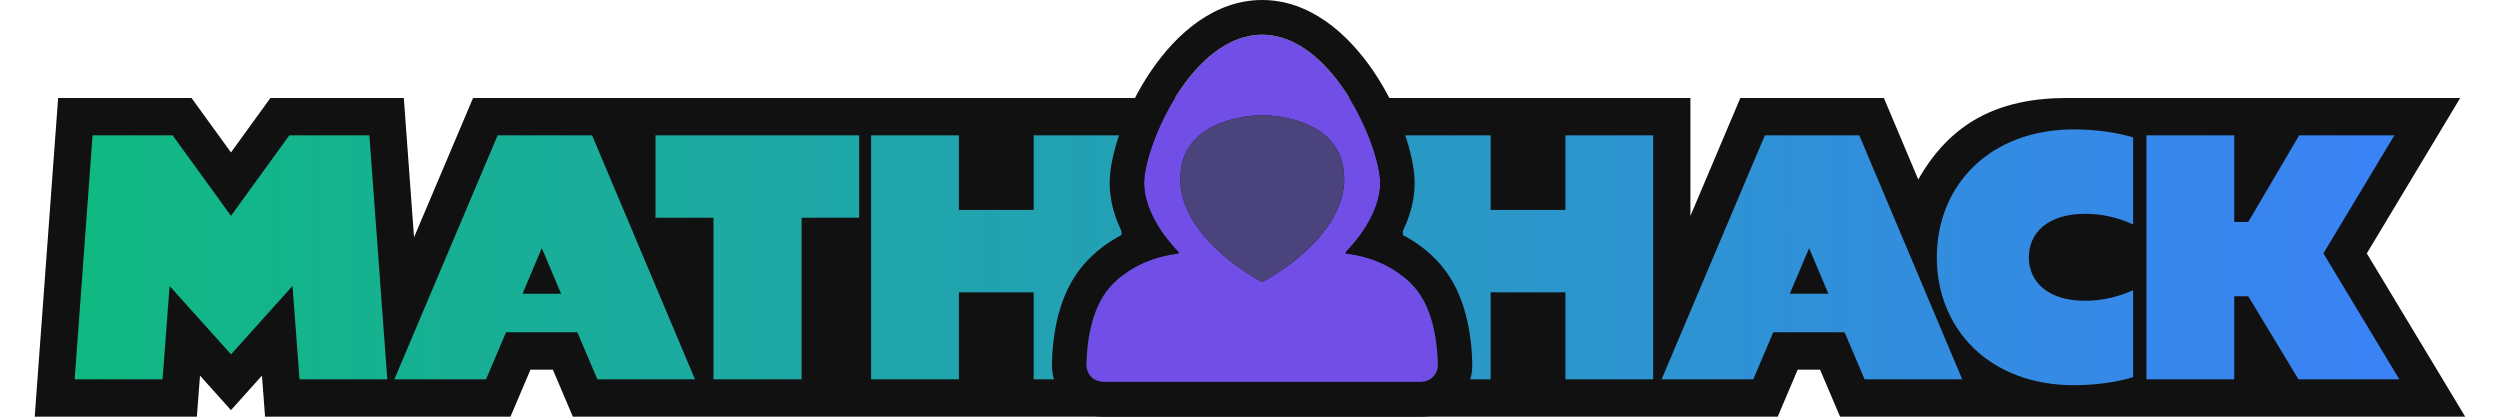 <?xml version="1.0" encoding="UTF-8"?>
<svg xmlns="http://www.w3.org/2000/svg" version="1.1" viewBox="0 0 360 60">
  <defs>
    <linearGradient id="linear-gradient" x1="345.51" y1="37.06" x2="10.75" y2="37.06" gradientUnits="userSpaceOnUse">
      <stop offset="0" stop-color="#3b82f6"/>
      <stop offset="1" stop-color="#10b981"/>
    </linearGradient>
  </defs>
  <g>
    <path d="M297.65 14.11c-9.95 0-16.81 3.6-21.42 11.74l-4.95-11.74h-20.67l-7.19 16.98V14.11H68.12s-8.5 20.07-8.5 20.07l-1.47-20.07h-19.21l-5.68 7.84-5.68-7.84H8.37l-3.37 45.89h23.35l.45-5.91 4.46 4.97 4.46-4.97.45 5.91h35.34l2.88-6.77h3.22l2.88 6.77h173.5s2.88-6.77 2.88-6.77h3.22l2.88 6.77h90.02l-14.17-23.51 13.45-22.38h-56.63Z" fill="#111"/>
    <path d="M10.75 54.62l2.58-35.13h11.53l8.4 11.59 8.4-11.59h11.53l2.58 35.13h-12.64l-1.01-13.44-8.85 9.85-8.85-9.85-1.01 13.44h-12.64ZM86.02 54.62l-2.88-6.77h-10.27l-2.88 6.77h-13.2l14.87-35.13h13.6l14.82 35.13h-14.06ZM75.24 42.3h5.56l-2.78-6.57-2.78 6.57ZM102.74 54.62v-23.27h-8.35v-11.86h29.33v11.86h-8.29v23.27h-12.69ZM125.44 54.62V19.49h12.64v10.74h10.77v-10.74h12.64v35.13h-12.64v-12.52h-10.77v12.52h-12.64ZM202.01 54.62V19.49h12.64v10.74h10.77v-10.74h12.64v35.13h-12.64v-12.52h-10.77v12.52h-12.64ZM268.5 54.62l-2.88-6.77h-10.27l-2.88 6.77h-13.2l14.87-35.13h13.6l14.82 35.13h-14.06ZM257.73 42.3h5.56l-2.78-6.57-2.78 6.57ZM278.9 37.06c0-10.34 7.59-18.43 19.77-18.43 3.19 0 6.52.51 8.5 1.17v12.52c-2.02-.92-4.3-1.53-6.93-1.53-5.36 0-8.09 2.75-8.09 6.26s2.73 6.26 8.09 6.26c2.63 0 4.91-.61 6.93-1.53v12.52c-1.97.66-5.31 1.17-8.5 1.17-12.19 0-19.77-8.09-19.77-18.43ZM334.58 36.5l10.92 18.12h-14.52l-7.23-11.96h-2.02v11.96h-12.64V19.49h12.64v12.47h2.02l7.33-12.47h13.71l-10.22 17Z" fill="url(#linear-gradient)"/>
  </g>
  <g>
    <path d="M158.87 55c-1.35 0-2.45-1.12-2.42-2.5.06-2.96.6-7.89 3.27-11.02 3.45-4.04 8.47-4.81 9.84-4.95.14-.01.2-.18.1-.28-1.04-1.06-4.91-5.31-4.91-9.89 0-5.29 6.86-21.36 17-21.36 10.13 0 17 16.07 17 21.36 0 4.58-3.86 8.82-4.91 9.89-.1.1-.04.27.1.28 1.37.14 6.39.91 9.84 4.95 2.67 3.13 3.21 8.06 3.27 11.02.03 1.37-1.07 2.5-2.42 2.5h-22.88s-22.88 0-22.88 0ZM169.95 25.73c0 8.12 9.9 13.85 11.57 14.76.15.08.33.08.48 0 1.67-.91 11.57-6.65 11.57-14.76 0-9.28-11.8-9.14-11.8-9.14 0 0-11.8-.14-11.8 9.14Z" fill="#714ee6"/>
    <path d="M169.95 25.73c0 8.12 9.9 13.85 11.57 14.76.15.08.33.08.48 0 1.67-.91 11.57-6.65 11.57-14.76 0-9.28-11.8-9.14-11.8-9.14 0 0-11.8-.14-11.8 9.14Z" fill="#4a437c"/>
    <path d="M207.55 38.22c-1.76-2.07-3.81-3.5-5.77-4.49 1.1-2.14 1.93-4.65 1.93-7.37 0-7.83-8.52-26.36-21.96-26.36s-21.96 18.54-21.96 26.36c0 2.72.83 5.23 1.93 7.37-1.96.99-4.01 2.42-5.77 4.49-3.54 4.15-4.39 10-4.47 14.18-.04 2.02.71 3.92 2.11 5.37 1.4 1.44 3.27 2.23 5.27 2.23h45.77c2 0 3.87-.79 5.27-2.23 1.4-1.44 2.15-3.35 2.11-5.37-.09-4.18-.93-10.03-4.47-14.18ZM204.64 55h-45.77c-1.35 0-2.45-1.12-2.42-2.5.06-2.96.6-7.89 3.27-11.02 3.45-4.04 8.47-4.81 9.84-4.95.14-.01.2-.18.1-.28-1.04-1.06-4.91-5.31-4.91-9.89 0-5.29 6.86-21.36 17-21.36s17 16.07 17 21.36c0 4.58-3.86 8.82-4.91 9.89-.1.1-.04.27.1.28 1.37.14 6.39.91 9.84 4.95 2.67 3.13 3.21 8.06 3.27 11.02.03 1.37-1.07 2.5-2.42 2.5Z" fill="#111"/>
  </g>
</svg>